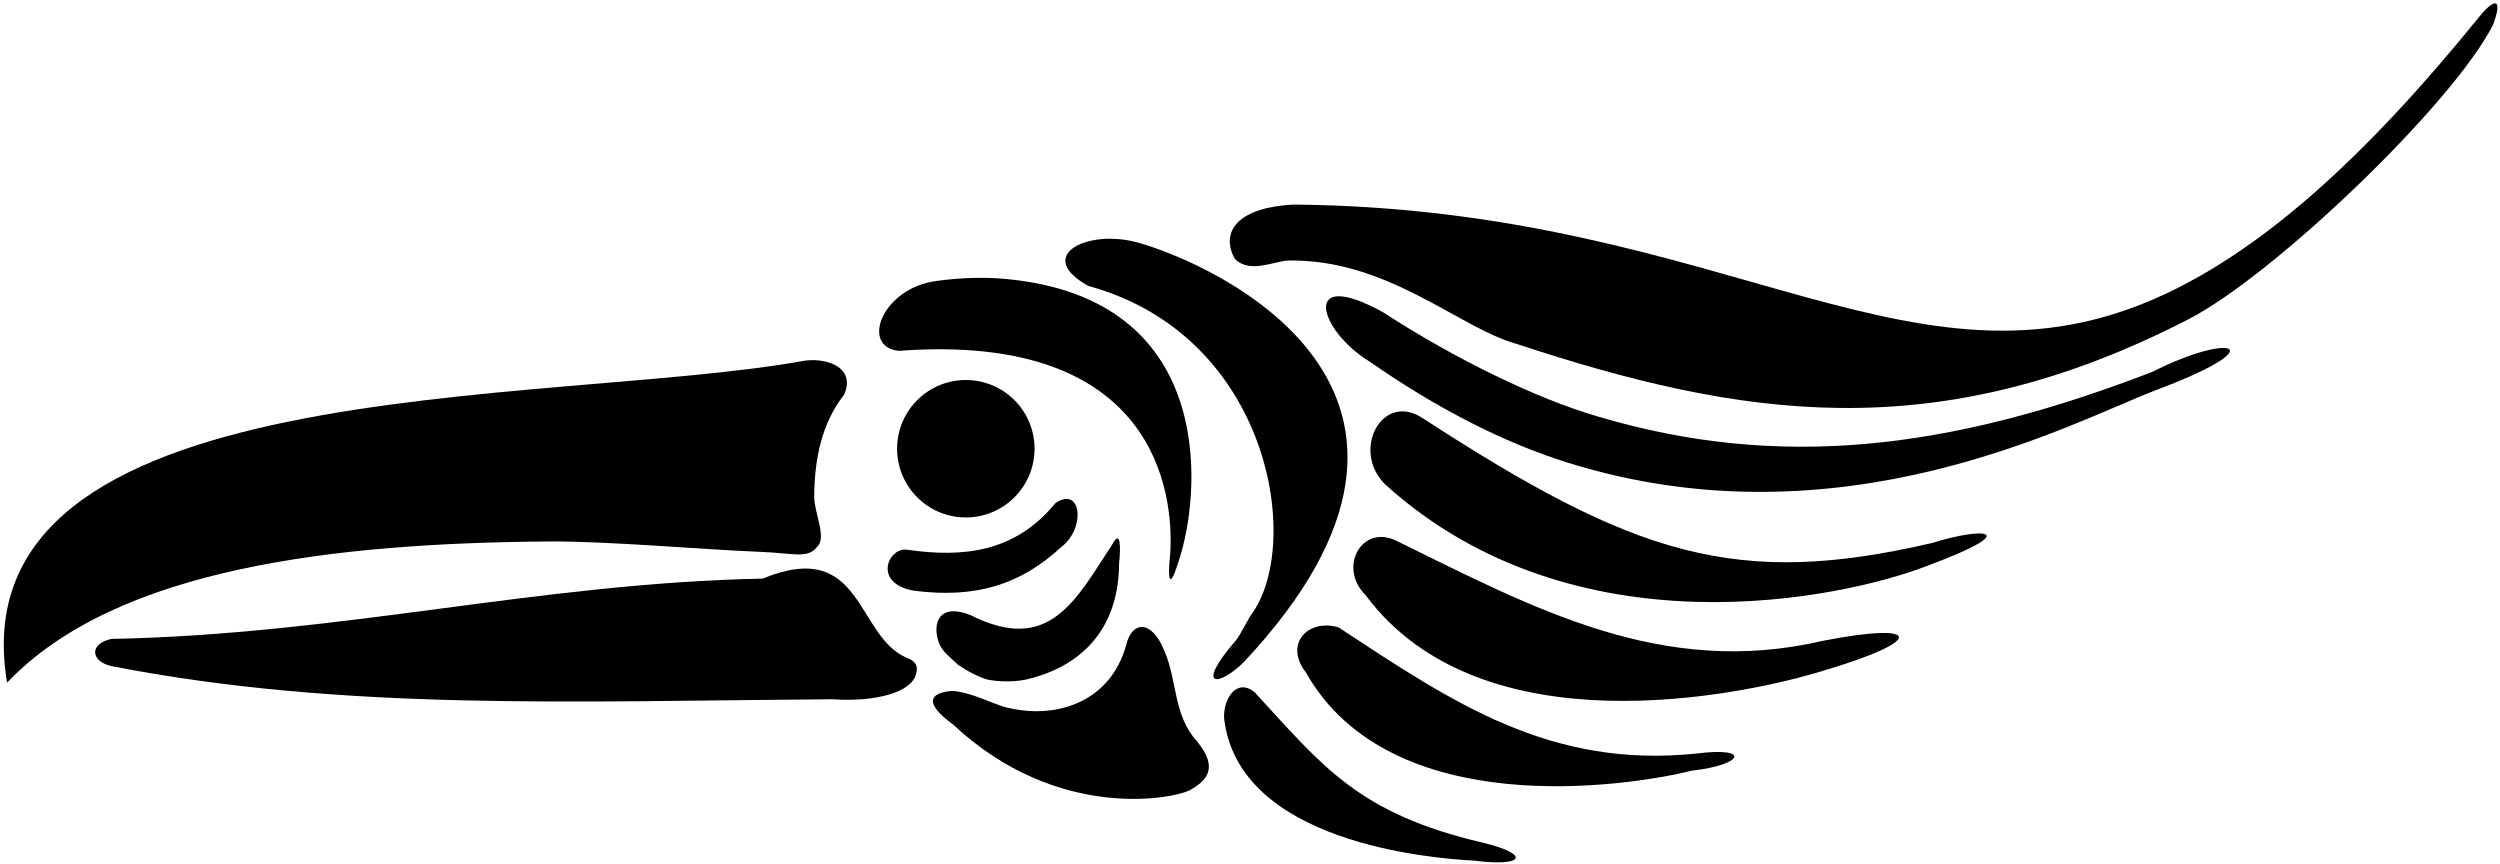 <?xml version="1.0" encoding="UTF-8"?>
<svg xmlns="http://www.w3.org/2000/svg" xmlns:xlink="http://www.w3.org/1999/xlink" width="547pt" height="189pt" viewBox="0 0 547 189" version="1.1">
<g id="surface1">
<path style=" stroke:none;fill-rule:nonzero;fill:rgb(0%,0%,0%);fill-opacity:1;" d="M 542.402 3.742 C 516.578 35.629 495.477 53.457 476.227 63.129 C 419.883 91.438 379.438 45.645 283.043 44.758 C 270.945 45.363 266.875 50.613 270.176 56.637 C 273.5 60 278.895 57.043 282 57 C 303.723 56.695 319.262 71.762 331.773 75.227 C 380.641 91.344 423.496 98.32 478.777 69.887 C 497.676 60.164 536.859 22.547 545.488 5.395 C 547.609 -0.273 546.008 -0.711 542.402 3.742 "/>
<path style=" stroke:none;fill-rule:nonzero;fill:rgb(0%,0%,0%);fill-opacity:1;" d="M 248.723 53.008 C 237.762 50.074 226.211 56.016 238.164 62.578 C 278.043 73.477 285.18 119.309 273.68 134.617 C 273.262 135.215 270.977 139.566 270.5 140 C 261.246 150.738 266.629 150.266 272.117 144.895 C 328.289 85.016 264.562 57.297 248.723 53.008 "/>
<path style=" stroke:none;fill-rule:nonzero;fill:rgb(0%,0%,0%);fill-opacity:1;" d="M 196.676 76.766 C 253.141 72.551 256.734 108.117 256.074 120.656 C 255.234 129.07 256.34 128.289 258.469 120.895 C 262.797 105.855 265.359 65.312 220.242 61.055 C 215.648 60.621 210.559 60.695 204.926 61.469 C 192.973 63.008 188.133 75.926 196.676 76.766 "/>
<path style=" stroke:none;fill-rule:nonzero;fill:rgb(0%,0%,0%);fill-opacity:1;" d="M 119.996 118.477 C 133.18 118.379 153.371 120.238 166.32 120.742 C 173.699 121.031 176.668 122.332 178.766 119.668 C 181 117.668 178.129 112.195 178.152 108.668 C 178.211 100.219 179.816 92.621 184.703 86.336 C 187.453 80.066 180.191 77.977 175.133 79.078 C 119.363 88.977 -9.996 80.875 1.551 149.367 C 25.488 124.164 73.602 118.828 119.996 118.477 "/>
<path style=" stroke:none;fill-rule:nonzero;fill:rgb(0%,0%,0%);fill-opacity:1;" d="M 199.883 129.238 C 213.559 130.996 223.312 127.918 232.223 119.668 C 237.648 115.562 236.598 106.18 230.902 110.098 C 222 121 210.5 122 198.527 120.289 C 194.43 119.602 190.781 127.566 199.883 129.238 "/>
<path style=" stroke:none;fill-rule:nonzero;fill:rgb(0%,0%,0%);fill-opacity:1;" d="M 215.543 148.543 C 216.914 149.02 221.348 149.422 224.617 148.66 C 234.012 146.465 244.723 139.969 244.863 123.277 C 245.227 119.621 245.188 115.719 243.387 119.086 C 235.359 131.293 229.637 143.285 212.367 134.594 C 205.77 131.922 203.859 136.004 205.387 140.523 C 206.086 142.582 208.148 144.02 209.488 145.344 C 209.488 145.344 212.23 147.387 215.543 148.543 "/>
<path style=" stroke:none;fill-rule:nonzero;fill:rgb(0%,0%,0%);fill-opacity:1;" d="M 208.141 151.172 C 203.312 151.656 202.121 153.848 208.57 158.555 C 231.551 180.055 257.305 174.695 260.52 172.797 C 263.738 170.902 266.875 168.234 261.926 162.238 C 256.688 156.496 257.605 148.93 254.809 142.531 C 252 135.406 247.613 135.895 246.414 141.117 C 242.93 153.676 231.504 156.621 223.145 155.348 C 219.348 154.766 219.121 154.477 214.688 152.785 C 210.25 151.094 208.141 151.172 208.141 151.172 "/>
<path style=" stroke:none;fill-rule:nonzero;fill:rgb(0%,0%,0%);fill-opacity:1;" d="M 198.516 143.969 C 187.188 139.387 188.988 117.488 166.883 126.598 C 117.715 127.586 74.812 138.809 24.324 139.797 C 19.48 140.898 19.812 144.637 24.324 145.738 C 75.145 155.637 125.34 153.402 182.062 152.996 C 191.691 153.668 199.562 151.434 200.434 147.414 C 200.906 145.953 200.465 144.695 198.516 143.969 "/>
<path style=" stroke:none;fill-rule:nonzero;fill:rgb(0%,0%,0%);fill-opacity:1;" d="M 371.156 164.879 C 339.145 168.176 317.949 153.77 292.871 137.27 C 286.09 135.289 280.953 140.969 285.684 147.059 C 304.234 179.996 356.109 172.113 370.199 168.617 C 381.379 167.375 383.336 163.328 371.156 164.879 "/>
<path style=" stroke:none;fill-rule:nonzero;fill:rgb(0%,0%,0%);fill-opacity:1;" d="M 398.906 140.199 C 363.652 148.418 335.758 133.141 305.43 118.277 C 297.988 114.691 292.652 124.102 298.797 130.223 C 324.168 164.355 381.086 151.941 397 147.332 C 422.332 140 420.332 136 398.906 140.199 "/>
<path style=" stroke:none;fill-rule:nonzero;fill:rgb(0%,0%,0%);fill-opacity:1;" d="M 422.883 118.77 C 379.867 128.797 357.688 121.641 311.152 91.41 C 302.398 85.762 295.566 98.512 303.059 105.984 C 344.648 143.59 403.164 130.977 421.742 123.785 C 443.391 115.711 433.668 115.332 422.883 118.77 "/>
<path style=" stroke:none;fill-rule:nonzero;fill:rgb(0%,0%,0%);fill-opacity:1;" d="M 471 81.332 C 426.418 98.566 389.156 102.902 349.535 91.109 C 336.25 87.234 318.5 78.645 302.547 68.281 C 284.316 58.297 288.656 72.438 299.641 79.094 C 314.395 89.363 328.941 96.824 342.984 101.219 C 402.688 119.891 453.215 92.516 471.57 85.41 C 497.977 75.562 488.355 72.535 471 81.332 "/>
<path style=" stroke:none;fill-rule:nonzero;fill:rgb(0%,0%,0%);fill-opacity:1;" d="M 324.465 184.383 C 297 178 289.215 167.387 274.551 151.504 C 270.707 148.258 267.645 152.711 267.832 157.098 C 270.848 184.367 313.062 187.812 322.512 188.305 C 333.371 189.703 335.191 186.996 324.465 184.383 "/>
<path style=" stroke:none;fill-rule:nonzero;fill:rgb(0%,0%,0%);fill-opacity:1;" d="M 211.324 113.219 C 219.629 113.219 226.359 106.484 226.359 98.18 C 226.359 89.875 219.629 83.145 211.324 83.145 C 203.02 83.145 196.285 89.875 196.285 98.18 C 196.285 106.484 203.02 113.219 211.324 113.219 "/>
</g>
</svg>
